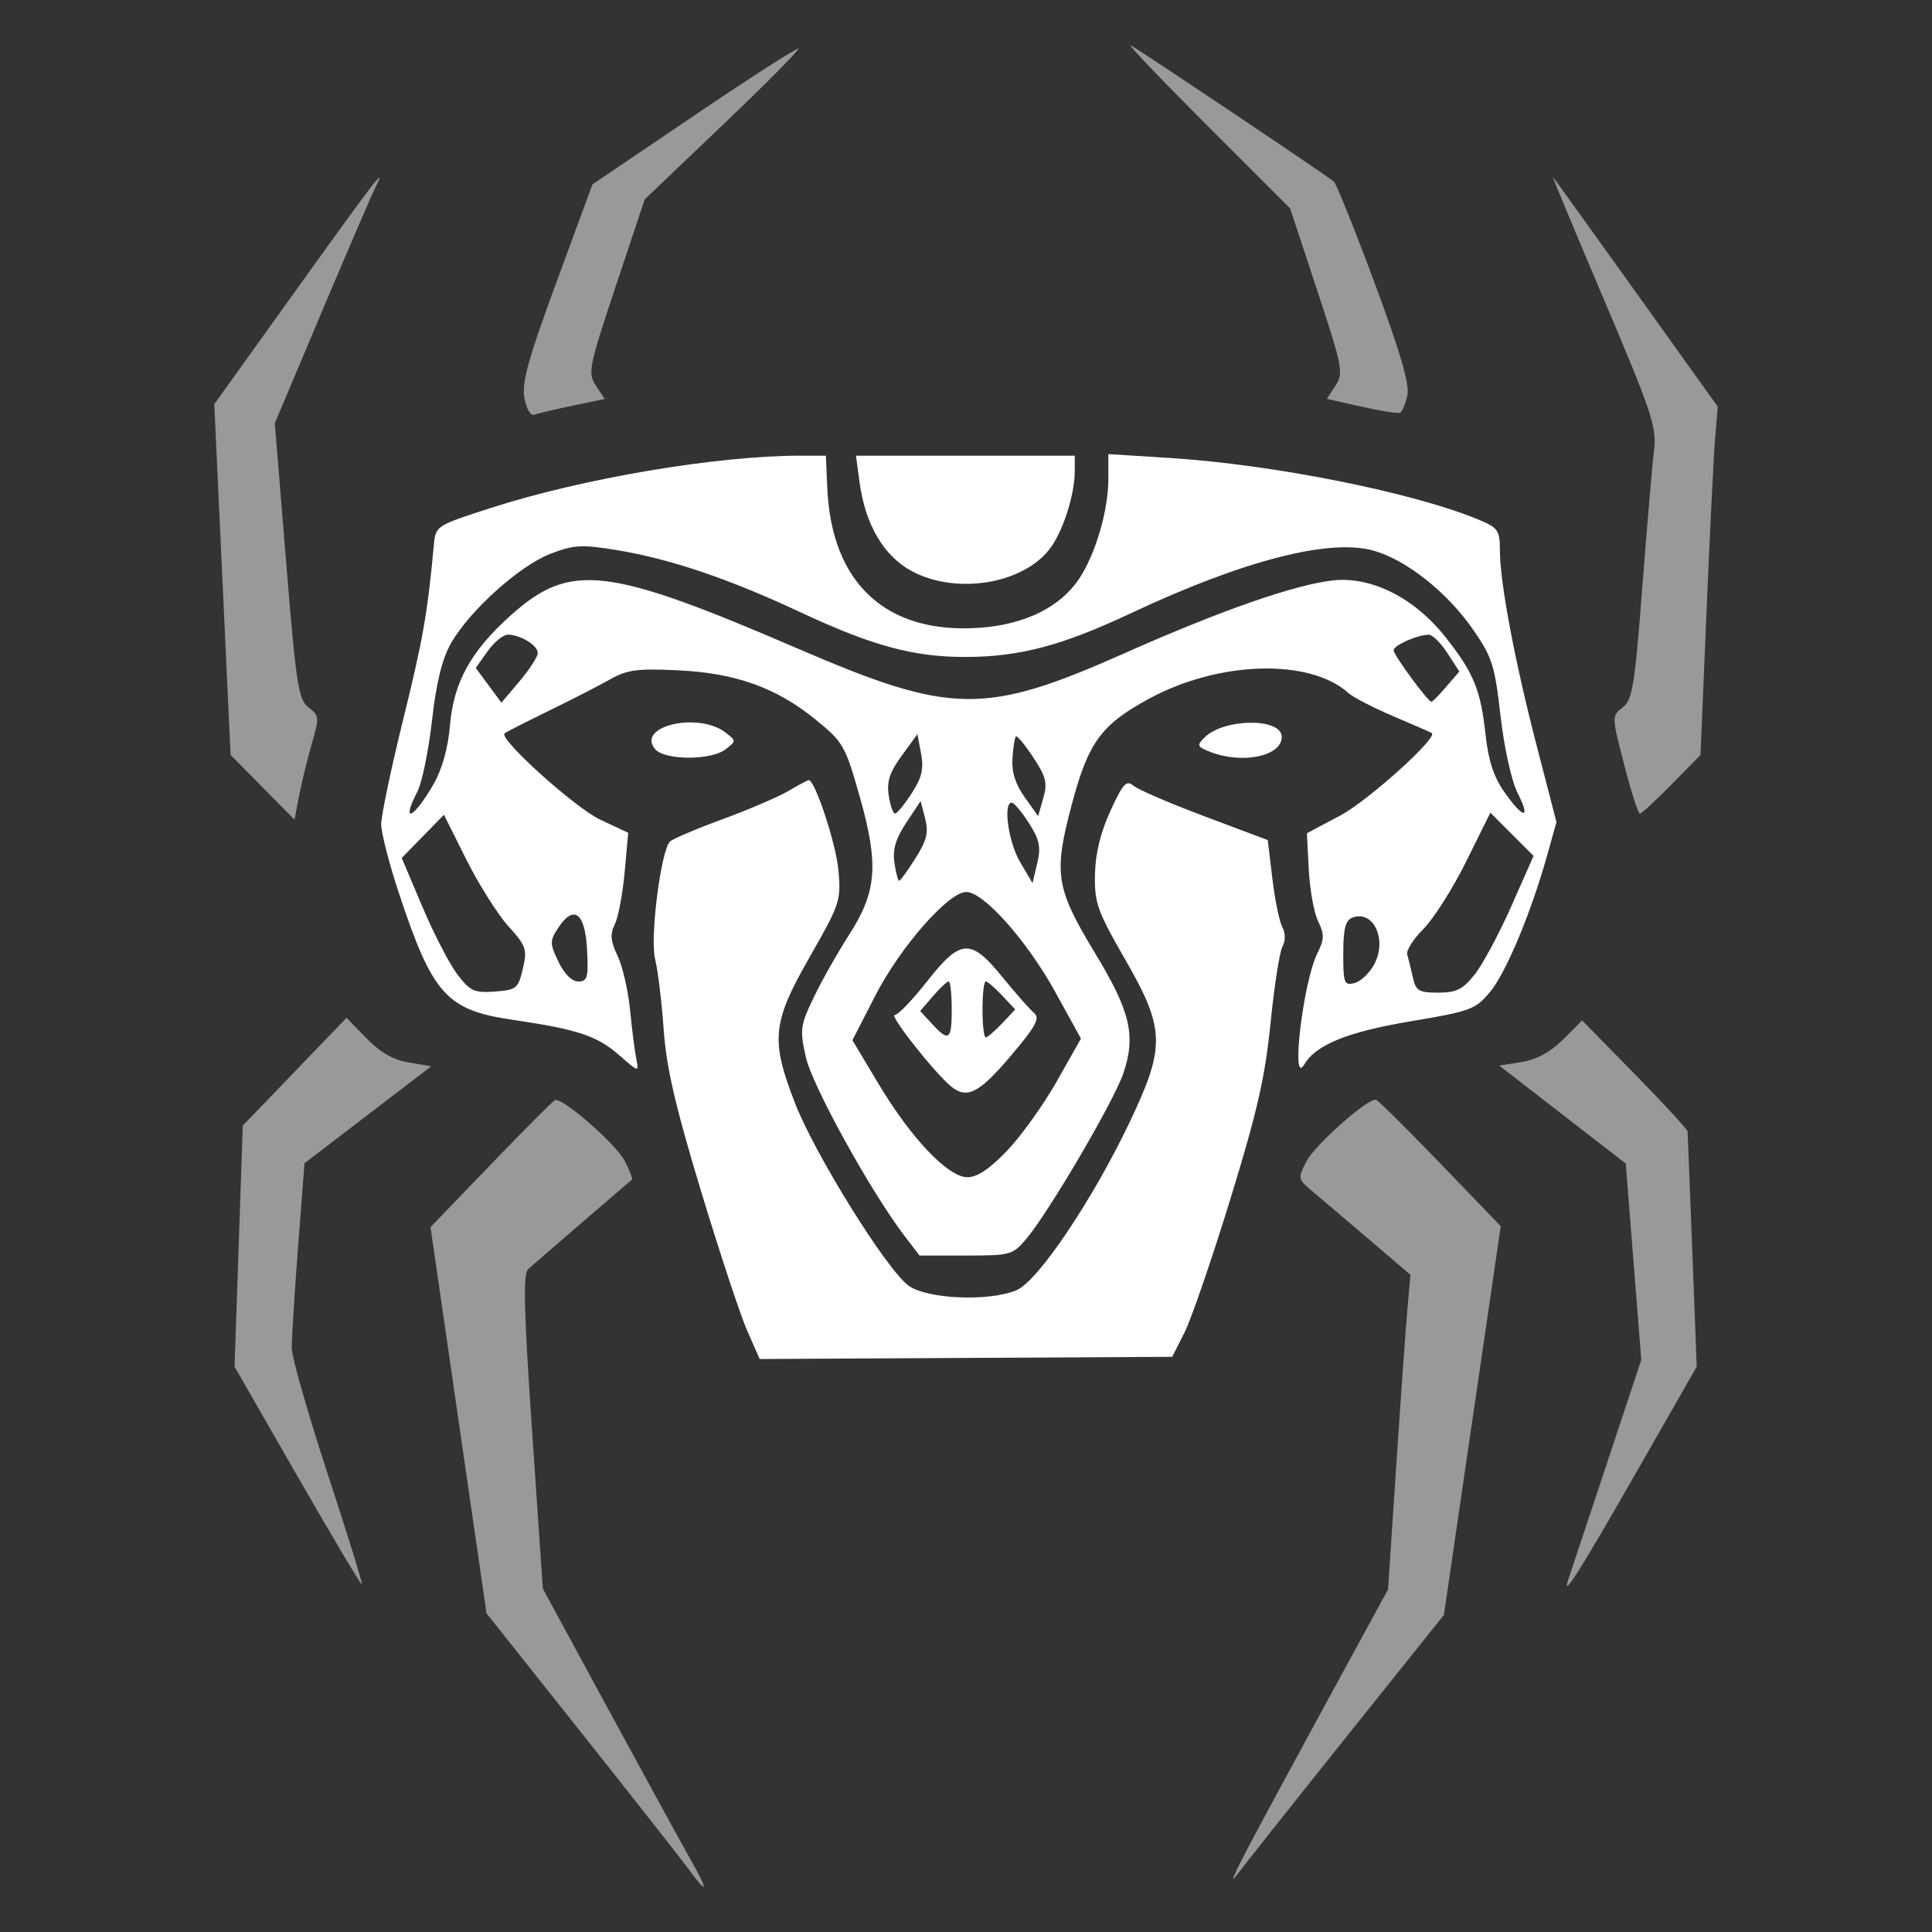<svg width="512" height="512" viewBox="0 0 512 512" fill="none" xmlns="http://www.w3.org/2000/svg">
<rect x="0" y="0" width="512" height="512" fill="#333333" stroke="none"/>
<path d="M198.042 352.72C196.234 348.632 190.718 331.956 185.783 315.663C178.929 293.028 176.59 282.891 175.87 272.697C175.352 265.36 174.332 257.022 173.603 254.169C172.192 248.646 175.134 225.403 177.545 223.022C178.26 222.316 184.515 219.657 191.445 217.114C198.374 214.571 206.25 211.195 208.946 209.612C211.643 208.029 214.062 206.734 214.323 206.734C215.992 206.734 221.555 223.581 222.187 230.551C222.92 238.633 222.628 239.522 214.609 253.558C204.616 271.048 204.166 275.525 210.703 292.386C215.929 305.864 234.893 336.362 240.729 340.673C245.62 344.286 262.104 344.995 269.417 341.907C275.089 339.511 289.602 317.922 299.423 297.272C308.919 277.304 308.779 272.679 298.118 254.158C290.815 241.47 290.034 239.271 290.175 231.793C290.28 226.239 291.627 220.67 294.252 214.936C297.621 207.577 298.492 206.638 300.444 208.257C301.693 209.294 310.197 212.952 319.342 216.385L335.97 222.629L337.191 232.84C337.863 238.456 339.045 244.234 339.819 245.679C340.688 247.302 340.701 249.289 339.853 250.872C339.098 252.282 337.678 261.438 336.696 271.219C335.266 285.479 333.15 294.73 326.015 317.908C321.121 333.806 315.659 349.684 313.877 353.192L310.637 359.571L255.982 359.863L201.328 360.154L198.042 352.72ZM239.639 327.437C230.7 315.717 215.251 287.71 213.562 280.163C211.93 272.87 212.072 271.78 215.629 264.361C217.731 259.978 221.918 252.559 224.934 247.875C232.399 236.282 232.954 229.142 227.802 210.987C224 197.588 223.448 196.628 216.151 190.702C205.67 182.191 194.991 178.375 179.586 177.634C169.002 177.125 166.156 177.5 161.798 179.98C158.945 181.603 151.607 185.367 145.493 188.343C139.378 191.32 134.079 194.026 133.717 194.357C132.123 195.811 152.418 214.106 159.096 217.234L166.484 220.694L165.541 231.131C165.023 236.872 163.85 243.08 162.935 244.928C161.631 247.562 161.789 249.371 163.67 253.315C164.988 256.08 166.48 262.573 166.984 267.743C167.488 272.914 168.234 278.748 168.641 280.708C169.363 284.185 169.252 284.159 164.148 279.677C158.267 274.514 153.045 272.775 135.879 270.266C118.299 267.696 114.621 263.588 105.649 236.495C103.105 228.813 101.023 220.677 101.023 218.415C101.023 216.153 103.655 203.626 106.871 190.577C112.119 169.287 113.291 162.614 114.963 144.497C115.439 139.341 115.477 139.316 130.203 134.573C154.449 126.763 190.003 120.759 211.983 120.761L218.867 120.762L219.236 129.266C220.338 154.712 234.958 168.133 259.648 166.367C271.554 165.515 280.888 160.94 285.898 153.502C290.293 146.978 293.724 135.336 293.724 126.951V120.338L310.107 121.375C337.565 123.112 374.672 130.538 391.929 137.748C396.988 139.862 397.486 140.582 397.486 145.785C397.486 154.33 401.361 174.927 407.24 197.632L412.476 217.852L410.014 226.655C405.745 241.921 399.083 257.849 394.844 262.927C391.022 267.504 389.652 268.009 373.891 270.646C357.168 273.443 348.695 276.874 345.659 282.077C342.002 288.345 345.313 260.255 349.135 252.594C350.975 248.904 351.004 247.617 349.319 244.163C348.225 241.921 347.109 235.751 346.838 230.452L346.346 220.816L355.201 216.115C362.522 212.227 381.134 195.463 379.447 194.275C379.178 194.086 374.621 192.091 369.322 189.843C364.023 187.595 358.662 184.831 357.409 183.702C347.096 174.404 322.998 175.099 304.381 185.231C291.822 192.067 288.408 196.754 284.041 213.163C279.145 231.558 279.74 235.326 290.297 252.753C299.575 268.07 301.08 274.518 297.693 284.456C295.163 291.882 278.013 321.142 272.007 328.28C268.399 332.568 267.81 332.731 255.969 332.731H243.677L239.639 327.437ZM266.944 304.888C270.667 300.987 276.582 292.721 280.089 286.517L286.466 275.238L279.635 262.85C272.147 249.269 260.67 236.381 256.065 236.381C251.376 236.381 238.62 250.912 231.993 263.804L225.897 275.662L232.758 287.137C241.455 301.682 251.248 311.979 256.384 311.979C258.98 311.979 262.311 309.742 266.944 304.888ZM252.02 287.891C247.627 284.269 235.58 268.992 237.118 268.992C237.978 268.992 241.826 264.989 245.669 260.098C254.608 248.721 257.215 248.576 265.694 258.986C269.18 263.266 272.94 267.53 274.049 268.461C275.689 269.838 274.517 271.978 267.755 279.949C259.442 289.748 256.236 291.366 252.02 287.891ZM252.22 267.509C252.22 263.433 251.854 260.098 251.407 260.098C250.961 260.098 249.079 261.86 247.227 264.014L243.858 267.93L246.927 271.269C251.47 276.211 252.22 275.678 252.22 267.509ZM265.56 271.215L269.042 267.509L265.56 263.804C263.646 261.765 261.695 260.098 261.226 260.098C260.756 260.098 260.372 263.433 260.372 267.509C260.372 271.586 260.756 274.921 261.226 274.921C261.695 274.921 263.646 273.253 265.56 271.215ZM138.556 256.74C139.764 251.603 139.46 250.708 134.73 245.471C131.903 242.343 126.903 234.414 123.618 227.851L117.646 215.919L112.055 221.646L106.463 227.372L111.947 240.327C114.963 247.452 119.136 255.517 121.221 258.25C124.591 262.669 125.689 263.17 131.128 262.77C136.858 262.35 137.327 261.969 138.556 256.74ZM390.813 258.245C392.92 255.595 397.291 247.441 400.527 240.124L406.411 226.82L400.686 221.095L394.961 215.371L388.551 228.311C385.026 235.428 379.933 243.459 377.234 246.158C374.535 248.857 372.595 251.93 372.924 252.987C373.253 254.045 373.923 256.744 374.415 258.986C375.205 262.592 375.982 263.062 381.146 263.062C385.958 263.062 387.656 262.216 390.813 258.245ZM364.27 255.388C367.646 248.86 363.896 241.072 358.393 243.184C356.549 243.892 355.981 246.134 355.981 252.706C355.981 260.629 356.218 261.241 359.005 260.512C360.668 260.077 363.038 257.771 364.27 255.388ZM155.572 251.589C155.064 241.86 152.048 239.613 147.93 245.897C145.664 249.357 145.668 249.988 147.99 254.858C149.531 258.09 151.548 260.098 153.253 260.098C155.681 260.098 155.963 259.063 155.572 251.589ZM242.601 227.46C245.619 222.68 246.125 220.594 245.166 216.894L243.972 212.283L240.149 218.059C237.363 222.269 236.517 225.134 237.03 228.626C237.416 231.26 237.982 233.416 238.287 233.416C238.592 233.416 240.533 230.736 242.601 227.46ZM272.692 218.154C270.808 215.203 268.766 212.761 268.154 212.727C265.753 212.591 267.222 223.174 270.336 228.453L273.63 234.036L274.874 228.777C275.895 224.461 275.504 222.557 272.692 218.154ZM114.918 207.77C117.184 203.803 118.751 198.187 119.242 192.281C120.19 180.886 124.723 172.633 135.217 163.198C151.108 148.91 160.682 150.008 211.609 171.962C252.158 189.442 261.037 189.553 298.171 173.044C323.251 161.895 342.82 155.044 353.051 153.832C363.249 152.624 374.718 158.331 382.96 168.715C390.535 178.26 392.397 182.779 393.698 194.786C394.435 201.585 395.874 205.946 398.703 209.948C403.809 217.17 405.772 217.239 402.149 210.07C400.546 206.896 398.616 198.149 397.652 189.688C396.12 176.237 395.438 174.11 390.285 166.712C383.439 156.881 372.641 148.341 363.999 145.922C352.28 142.641 329.393 148.55 299.653 162.535C281.399 171.119 270.223 174.071 255.866 174.102C242.155 174.131 231.14 171.149 212.197 162.283C193.203 153.394 177.698 148.137 163.607 145.81C154.182 144.254 152.152 144.362 145.897 146.751C137.751 149.862 124.529 161.734 119.561 170.397C117.178 174.553 115.648 180.745 114.487 190.93C113.572 198.95 111.836 207.422 110.629 209.756C106.047 218.617 109.686 216.932 114.918 207.77ZM241.604 210.242C244.296 206.088 244.854 203.739 244.101 199.725L243.131 194.556L238.961 200.275C235.773 204.645 234.962 207.129 235.52 210.811C235.922 213.46 236.675 215.62 237.194 215.61C237.713 215.602 239.697 213.185 241.604 210.242ZM273.811 200.688C271.597 197.342 269.532 194.857 269.223 195.166C268.913 195.476 268.501 198.089 268.307 200.973C268.065 204.56 269.085 207.804 271.533 211.243L275.113 216.27L276.475 211.521C277.628 207.499 277.22 205.839 273.811 200.688ZM142.506 173.064C142.531 171.026 137.918 168.194 134.574 168.194C133.353 168.194 130.941 170.178 129.215 172.602L126.076 177.01L129.479 181.612L132.881 186.214L137.682 180.539C140.323 177.418 142.494 174.054 142.506 173.064ZM383.29 181.972L386.739 177.963L383.589 173.097C381.857 170.421 379.649 168.223 378.683 168.213C375.737 168.183 369.322 171.007 369.322 172.335C369.322 173.593 378.422 185.982 379.346 185.982C379.618 185.982 381.393 184.178 383.29 181.972ZM173.595 198.507C168.551 192.43 185.064 188.564 192.273 194.135C195.121 196.336 195.121 196.381 192.273 198.582C188.408 201.569 176.095 201.52 173.595 198.507ZM320.51 199.178C317.267 197.882 317.135 197.511 319.189 195.457C324.333 190.313 339.676 190.184 339.676 195.284C339.676 200.465 329.106 202.613 320.51 199.178ZM241.742 151.418C234.259 147.461 229.316 139.094 227.79 127.801L226.838 120.76H255.834H284.83L284.822 124.837C284.809 130.959 281.906 140.241 278.509 145.021C271.67 154.642 253.738 157.762 241.742 151.418Z" fill="white"/>
<path d="M182.541 495.415C180.599 492.765 167.741 476.409 153.968 459.068L128.927 427.538L121.508 376.37L114.09 325.202L130.087 308.585C138.886 299.445 146.527 291.776 147.068 291.541C148.97 290.716 163.241 303.155 165.579 307.677C166.881 310.194 167.73 312.424 167.466 312.631C166.622 313.294 141.857 334.633 139.989 336.307C138.582 337.568 138.807 346.957 141.024 379.468L143.857 421.016L161.135 452.842C170.638 470.346 180.394 488.17 182.814 492.45C187.822 501.305 187.715 502.472 182.541 495.415ZM330.632 489.856C333.851 483.742 343.54 465.797 352.163 449.98L367.841 421.22L370.018 388.464C371.215 370.447 372.552 351.687 372.989 346.774L373.784 337.841L362.552 328.245C356.374 322.967 349.636 317.239 347.579 315.515C343.946 312.472 343.907 312.248 346.238 307.741C348.488 303.39 362.49 290.98 364.638 291.432C365.176 291.546 372.839 299.133 381.666 308.292L397.715 324.946L390.18 376.462L382.646 427.978L356.305 460.913C341.817 479.027 328.797 495.451 327.371 497.411C325.945 499.37 327.413 495.971 330.632 489.856ZM78.834 391.229L62.162 362.188L63.25 330.247L64.339 298.305L78.087 284.019L91.835 269.733L97.105 275.15C100.723 278.87 104.241 280.883 108.332 281.574L114.29 282.58L103.58 290.768C97.69 295.271 90.13 301.052 86.781 303.614L80.691 308.273L78.989 330.508C78.053 342.737 77.298 354.743 77.311 357.189C77.324 359.635 81.603 374.643 86.82 390.541C92.036 406.439 96.125 419.632 95.905 419.858C95.685 420.085 88.003 407.202 78.834 391.229ZM415.579 418.705C415.986 417.482 420.513 403.862 425.639 388.438L434.957 360.394L432.898 334.371L430.838 308.348L414.079 295.371L397.319 282.394L403.263 281.444C407.226 280.81 410.886 278.814 414.243 275.458L419.279 270.422L433.211 284.629C440.874 292.443 447.18 299.292 447.224 299.849C447.268 300.406 447.831 314.658 448.475 331.521L449.646 362.18L433.699 390.072C418.704 416.301 413.794 424.059 415.579 418.705ZM69.578 208.64L61.108 200.064L58.947 153.588L56.785 107.112L77.667 77.99C99.083 48.123 102.627 43.489 99.71 49.164C98.789 50.957 92.362 65.865 85.428 82.293L72.822 112.161L75.807 148.695C78.497 181.626 79.086 185.452 81.778 187.482C84.608 189.617 84.653 190.121 82.626 197.123C81.449 201.186 79.938 207.369 79.267 210.863L78.048 217.216L69.578 208.64ZM430.432 202.682C427.104 189.81 427.102 189.723 430.018 187.488C432.614 185.499 433.212 181.835 435.232 155.594C436.486 139.289 437.885 122.945 438.341 119.274C439.086 113.261 437.778 109.328 425.105 79.483C417.37 61.267 411.257 46.594 411.521 46.875C411.785 47.156 421.724 60.969 433.608 77.571L455.216 107.756L454.525 116.111C454.145 120.706 453.116 141.475 452.239 162.265L450.643 200.064L443.015 207.846C438.819 212.126 435.025 215.628 434.582 215.628C434.14 215.628 432.272 209.802 430.432 202.682ZM138.976 105.494C138.218 101.455 139.95 95.197 147.513 74.647L157 48.868L183.997 30.602C198.845 20.556 211.249 12.592 211.561 12.904C211.874 13.216 202.841 22.329 191.489 33.156L170.85 52.84L163.22 75.731C156.02 97.334 155.722 98.822 157.923 102.181L160.255 105.74L151.8 107.495C147.15 108.46 142.576 109.545 141.636 109.906C140.644 110.287 139.528 108.437 138.976 105.494ZM360.843 107.779L351.622 105.699L353.929 102.179C356.093 98.876 355.794 97.322 349.067 76.942L341.899 55.225L319.665 33.002C307.436 20.779 298.444 11.344 299.684 12.036C302.817 13.783 351.997 46.766 353.494 48.125C354.164 48.733 359.018 60.815 364.281 74.975C371.169 93.511 373.598 101.86 372.954 104.794C372.461 107.034 371.61 109.091 371.061 109.363C370.512 109.635 365.914 108.922 360.843 107.779Z" fill="white" fill-opacity="0.502"/>
</svg>
